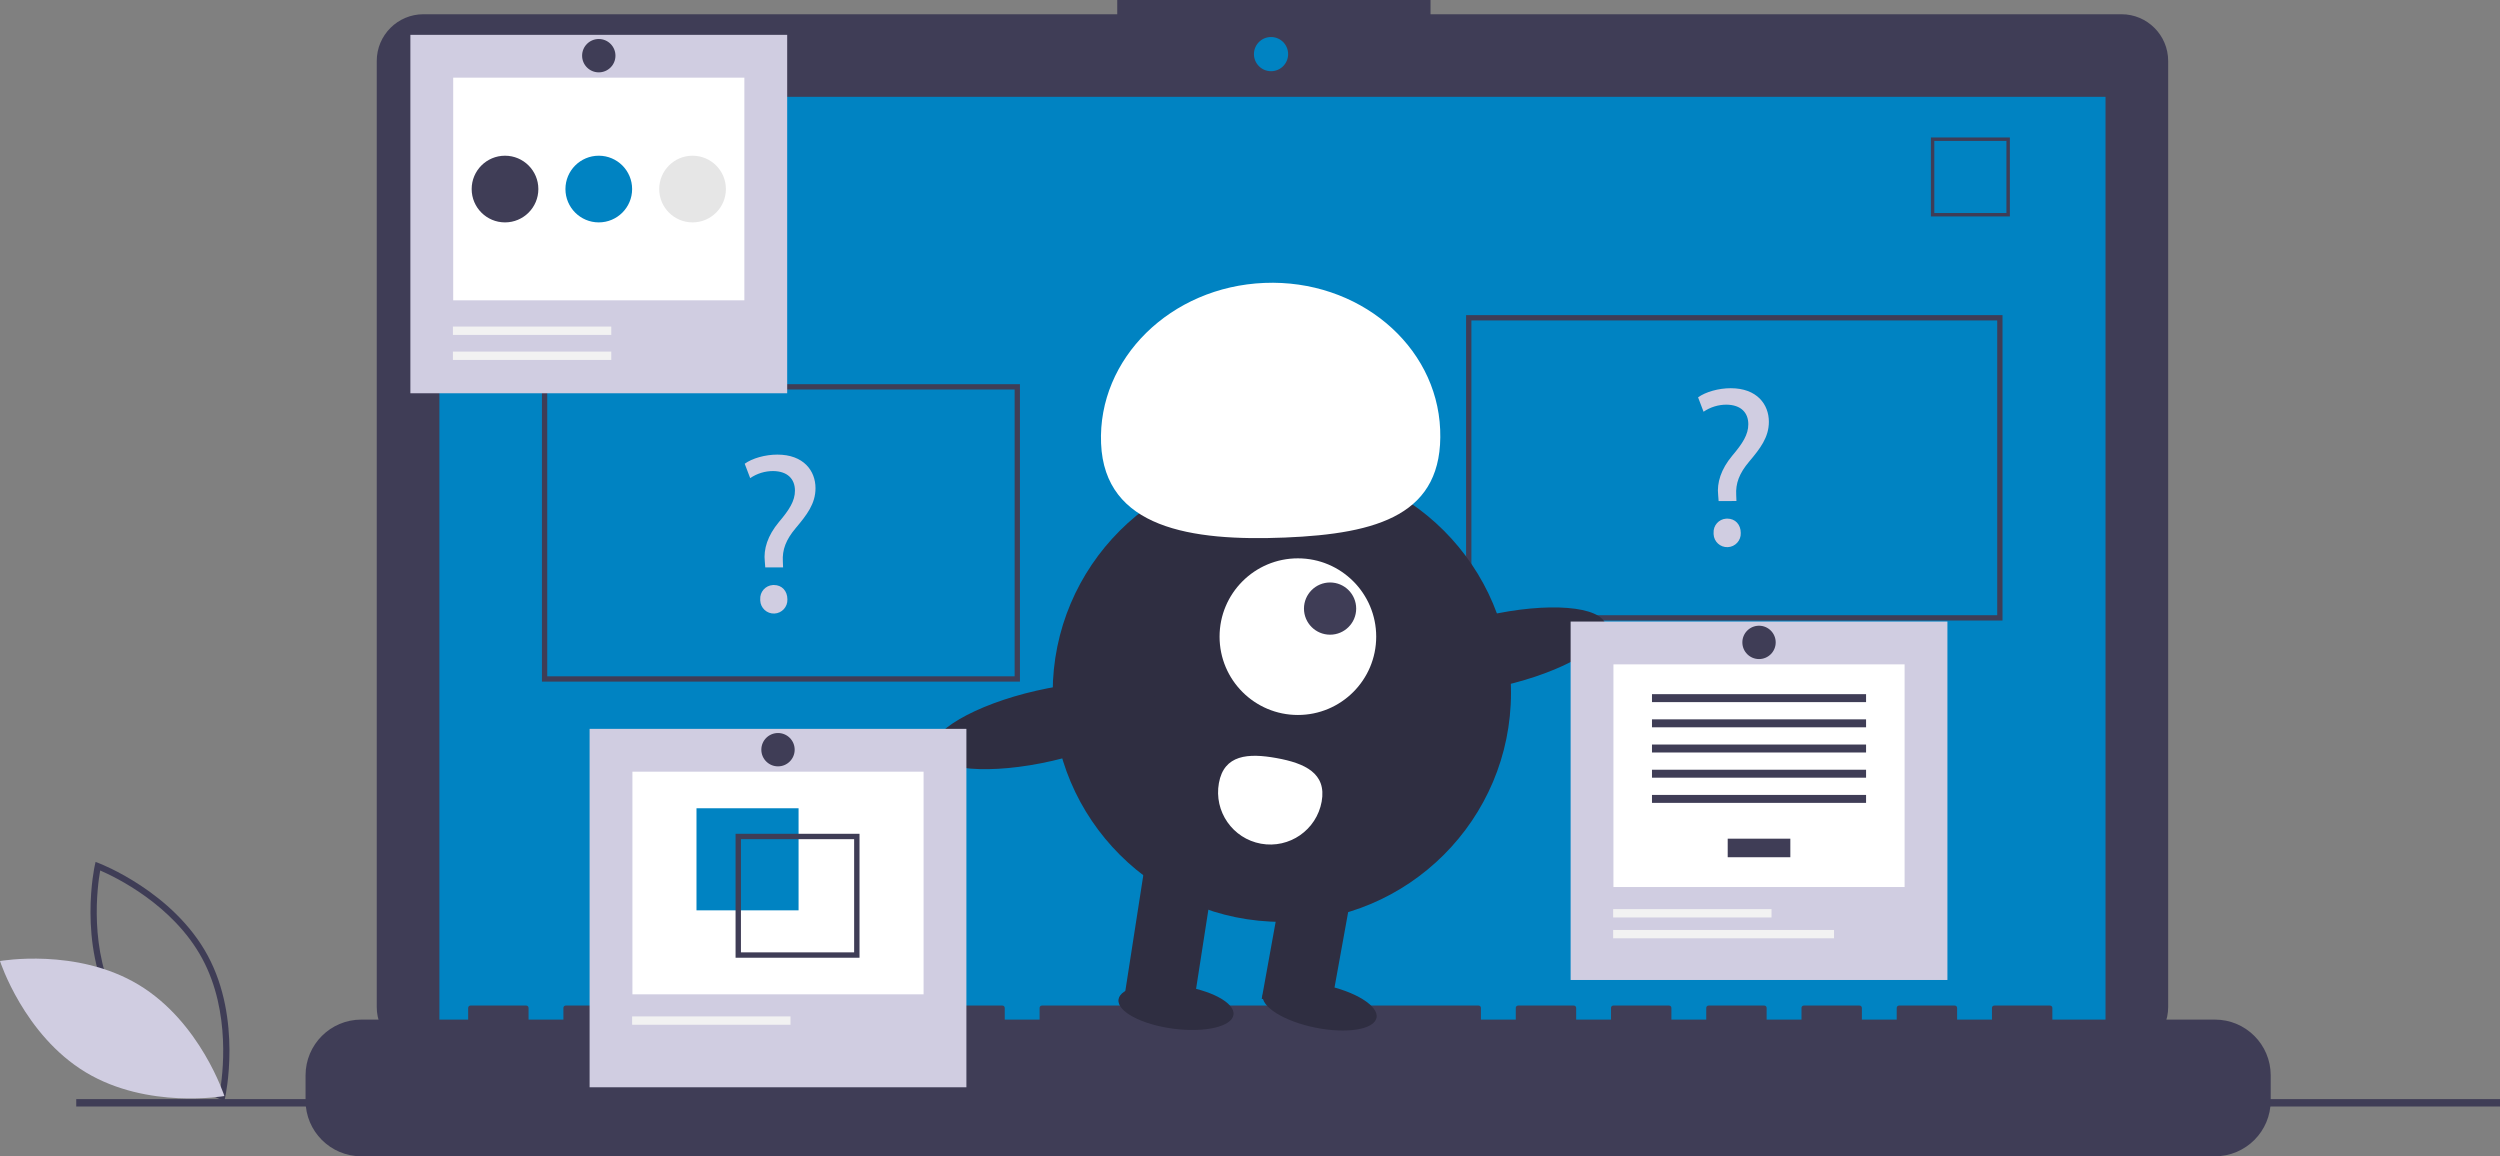 <?xml version="1.0" encoding="utf-8"?>
<!-- Generator: Adobe Illustrator 16.0.0, SVG Export Plug-In . SVG Version: 6.00 Build 0)  -->
<!DOCTYPE svg PUBLIC "-//W3C//DTD SVG 1.1//EN" "http://www.w3.org/Graphics/SVG/1.1/DTD/svg11.dtd">
<svg version="1.1" id="e18ebc6e-17e0-463f-bef8-5e03a9b69a2f"
	 xmlns="http://www.w3.org/2000/svg" xmlns:xlink="http://www.w3.org/1999/xlink" x="0px" y="0px" width="941.404px"
	 height="435.42px" viewBox="0 0 941.404 435.42" enable-background="new 0 0 941.404 435.42" xml:space="preserve">
<rect x="0" y="0" width="941.404" height="435.42" fill="#808080" stroke="none"/>
<title>online_test</title>
<path fill="#3F3D56" d="M84.494,414.523l-1.268-0.475c-0.278-0.104-27.992-10.724-40.975-34.8
	c-12.983-24.077-6.626-53.066-6.561-53.355l0.299-1.32l1.267,0.475c0.279,0.105,27.992,10.723,40.976,34.799
	c12.982,24.078,6.626,53.067,6.56,53.357L84.494,414.523z M44.33,378.128c10.977,20.357,32.877,30.792,38.426,33.174
	c1.056-5.947,4.364-29.996-6.603-50.334c-10.965-20.334-32.874-30.785-38.426-33.174C36.672,333.745,33.364,357.792,44.33,378.128z"
	/>
<path fill="#D0CDE1" d="M52.173,370.804c23.332,14.037,32.317,41.918,32.317,41.918s-28.842,5.123-52.173-8.914
	C8.985,389.771,0,361.89,0,361.89S28.842,356.767,52.173,370.804z"/>
<path fill="#3F3D56" d="M798.85,5.362H538.681V0H420.71v5.362H159.468c-9.719,0-17.599,7.879-17.599,17.599l0,0v356.252
	c0,9.72,7.88,17.599,17.599,17.599H798.85c9.72,0,17.599-7.879,17.599-17.599l0,0V22.961C816.449,13.241,808.57,5.362,798.85,5.362
	L798.85,5.362z"/>
<rect x="165.464" y="36.464" fill="#0083C2" width="627.392" height="353.913"/>
<circle fill="#0083C2" cx="478.623" cy="20.377" r="6.435"/>
<path fill="#3F3D56" d="M756.839,81.507h-29.74v-29.74h29.74V81.507z M728.391,80.214h27.153V53.06h-27.153V80.214z"/>
<path fill="#3F3D56" d="M834.065,383.942h-61.229v-4.412c0-0.482-0.392-0.875-0.875-0.875l0,0h-20.992
	c-0.483,0-0.875,0.393-0.875,0.875l0,0v4.412h-13.12v-4.412c0-0.482-0.393-0.875-0.875-0.875l0,0h-20.993
	c-0.483,0-0.875,0.393-0.875,0.875l0,0v4.412h-13.12v-4.412c0-0.482-0.392-0.875-0.875-0.875l0,0h-20.993
	c-0.482,0-0.874,0.393-0.874,0.875l0,0v4.412h-13.121v-4.412c0-0.482-0.392-0.875-0.874-0.875l0,0H643.38
	c-0.483,0-0.875,0.393-0.875,0.875l0,0v4.412h-13.12v-4.412c0-0.482-0.392-0.875-0.875-0.875l0,0h-20.993
	c-0.482,0-0.875,0.393-0.875,0.875l0,0v4.412h-13.12v-4.412c0-0.482-0.392-0.875-0.875-0.875l0,0h-20.992
	c-0.483,0-0.875,0.393-0.875,0.875l0,0v4.412h-13.121v-4.412c0-0.482-0.392-0.875-0.874-0.875l0,0H392.34
	c-0.483,0-0.875,0.393-0.875,0.875l0,0v4.412h-13.12v-4.412c0-0.482-0.392-0.875-0.875-0.875l0,0h-20.993
	c-0.483,0-0.875,0.393-0.875,0.875l0,0v4.412h-13.12v-4.412c0-0.482-0.392-0.875-0.875-0.875l0,0h-20.992
	c-0.483,0-0.875,0.393-0.875,0.875l0,0v4.412h-13.121v-4.412c0-0.482-0.392-0.875-0.874-0.875l0,0h-20.993
	c-0.483,0-0.875,0.393-0.875,0.875l0,0v4.412h-13.12v-4.412c0-0.482-0.392-0.875-0.875-0.875l0,0h-20.993
	c-0.483,0-0.875,0.393-0.875,0.875l0,0v4.412h-13.12v-4.412c0-0.482-0.392-0.875-0.875-0.875l0,0h-20.993
	c-0.482,0-0.874,0.393-0.874,0.875l0,0v4.412h-13.121v-4.412c0-0.482-0.392-0.875-0.874-0.875l0,0h-20.993
	c-0.483,0-0.875,0.393-0.875,0.875l0,0v4.412h-40.236c-11.594,0-20.993,9.398-20.993,20.992l0,0v9.492
	c0,11.595,9.399,20.993,20.993,20.993h698.015c11.594,0,20.992-9.398,20.993-20.993v-9.492
	C855.058,393.341,845.659,383.942,834.065,383.942L834.065,383.942z"/>
<rect x="28.712" y="413.884" fill="#3F3D56" width="912.692" height="2.785"/>
<path fill="#3F3D56" d="M754.072,233.671h-202v-115h202V233.671z M554.072,231.671h198v-111h-198V231.671z"/>
<path fill="#3F3D56" d="M384.072,256.671h-180v-112h180V256.671z M206.072,254.671h176v-108h-176V254.671z"/>
<path fill="#D0CDE1" d="M288.166,213.671l-0.172-2.236c-0.516-4.644,1.032-9.718,5.332-14.877c3.87-4.559,6.02-7.912,6.02-11.782
	c0-4.386-2.752-7.31-8.17-7.396c-3.099-0.013-6.128,0.917-8.686,2.666l-2.064-5.418c2.839-2.064,7.74-3.44,12.298-3.44
	c9.891,0,14.362,6.106,14.362,12.642c0,5.849-3.269,10.063-7.396,14.964c-3.783,4.472-5.159,8.256-4.901,12.642l0.086,2.236H288.166
	z M286.274,225.711c-0.186-2.802,1.937-5.224,4.738-5.407c0.14-0.01,0.28-0.014,0.421-0.011c3.011,0,5.074,2.235,5.074,5.418
	c0.116,2.825-2.08,5.211-4.906,5.327c-2.825,0.117-5.211-2.08-5.327-4.905C286.268,225.992,286.268,225.852,286.274,225.711z"/>
<path fill="#D0CDE1" d="M647.166,188.671l-0.172-2.236c-0.516-4.644,1.032-9.718,5.332-14.877c3.87-4.559,6.02-7.912,6.02-11.782
	c0-4.386-2.752-7.31-8.17-7.396c-3.099-0.013-6.128,0.917-8.686,2.666l-2.064-5.418c2.839-2.064,7.74-3.44,12.298-3.44
	c9.891,0,14.362,6.106,14.362,12.642c0,5.849-3.269,10.063-7.396,14.964c-3.783,4.472-5.159,8.256-4.901,12.642l0.086,2.236H647.166
	z M645.274,200.711c-0.185-2.802,1.937-5.223,4.738-5.408c0.141-0.009,0.281-0.013,0.421-0.01c3.011,0,5.074,2.235,5.074,5.418
	c0.117,2.826-2.079,5.211-4.905,5.328s-5.212-2.08-5.328-4.906C645.268,200.992,645.268,200.852,645.274,200.711z"/>
<circle fill="#2F2E41" cx="482.693" cy="260.849" r="86.292"/>
<polygon fill="#2F2E41" points="449.365,379.019 423.568,374.349 431.935,320.483 457.731,325.153 "/>
<rect x="479.135" y="331.783" transform="matrix(-0.984 -0.178 0.178 -0.984 913.325 792.54)" fill="#2F2E41" width="26.215" height="46.97"/>
<ellipse transform="matrix(-0.98 -0.198 0.198 -0.98 908.761 848.63)" fill="#2F2E41" cx="496.785" cy="378.906" rx="21.846" ry="8.192"/>
<ellipse transform="matrix(-0.991 -0.131 0.131 -0.991 832.02 812.809)" fill="#2F2E41" cx="442.813" cy="378.968" rx="21.846" ry="8.193"/>
<circle fill="#FFFFFF" cx="488.734" cy="239.741" r="29.492"/>
<circle fill="#3F3D56" cx="500.856" cy="229.17" r="9.831"/>
<path fill="#FFFFFF" d="M414.621,166.972c-1.298-31.947,26.235-59.006,61.498-60.438c35.262-1.433,64.898,23.304,66.196,55.251
	c1.298,31.946-23.214,39.205-58.476,40.637C448.578,203.855,415.919,198.918,414.621,166.972z"/>
<ellipse transform="matrix(-0.223 -0.975 0.975 -0.223 449.071 848.048)" fill="#2F2E41" cx="562.372" cy="245.127" rx="13.545" ry="43.146"/>
<ellipse transform="matrix(-0.223 -0.975 0.975 -0.223 214.404 717.41)" fill="#2F2E41" cx="392.984" cy="273.297" rx="13.545" ry="43.146"/>
<path fill="#FFFFFF" d="M458.993,294.855c-1.935,10.685,5.16,20.915,15.845,22.85c10.686,1.935,20.915-5.159,22.85-15.845
	s-6.327-14.467-17.012-16.4C469.99,283.525,460.927,284.171,458.993,294.855z"/>
<rect x="154.535" y="13.122" fill="#D0CDE1" width="141.887" height="134.968"/>
<rect x="170.658" y="29.246" fill="#FFFFFF" width="109.641" height="83.842"/>
<rect x="170.55" y="122.979" fill="#F2F2F2" width="59.637" height="3.139"/>
<rect x="170.55" y="132.396" fill="#F2F2F2" width="59.637" height="3.139"/>
<circle fill="#3F3D56" cx="190.167" cy="71.19" r="12.555"/>
<circle fill="#0083C2" cx="225.478" cy="71.19" r="12.555"/>
<circle fill="#E6E6E6" cx="260.79" cy="71.19" r="12.555"/>
<circle fill="#3F3D56" cx="225.478" cy="20.969" r="6.278"/>
<rect x="222.022" y="274.459" fill="#D0CDE1" width="141.887" height="134.968"/>
<rect x="238.145" y="290.583" fill="#FFFFFF" width="109.641" height="83.842"/>
<rect x="262.272" y="304.36" fill="#0083C2" width="38.437" height="38.438"/>
<path fill="#3F3D56" d="M276.986,313.973v46.673h46.674v-46.673H276.986z M321.635,358.622H279.01v-42.625h42.625V358.622z"/>
<rect x="238.037" y="382.747" fill="#F2F2F2" width="59.637" height="3.139"/>
<circle fill="#3F3D56" cx="292.966" cy="282.306" r="6.277"/>
<rect x="591.436" y="234.053" fill="#D0CDE1" width="141.888" height="134.968"/>
<rect x="607.56" y="250.177" fill="#FFFFFF" width="109.64" height="83.842"/>
<rect x="650.587" y="315.813" fill="#3F3D56" width="23.587" height="6.989"/>
<rect x="622.072" y="261.394" fill="#3F3D56" width="80.616" height="2.995"/>
<rect x="622.072" y="270.879" fill="#3F3D56" width="80.616" height="2.995"/>
<rect x="622.072" y="280.364" fill="#3F3D56" width="80.616" height="2.996"/>
<rect x="622.072" y="289.851" fill="#3F3D56" width="80.616" height="2.996"/>
<rect x="622.072" y="299.337" fill="#3F3D56" width="80.616" height="2.996"/>
<rect x="607.452" y="342.341" fill="#F2F2F2" width="59.637" height="3.139"/>
<rect x="607.452" y="350.188" fill="#F2F2F2" width="83.178" height="3.139"/>
<circle fill="#3F3D56" cx="662.381" cy="241.899" r="6.277"/>
</svg>
